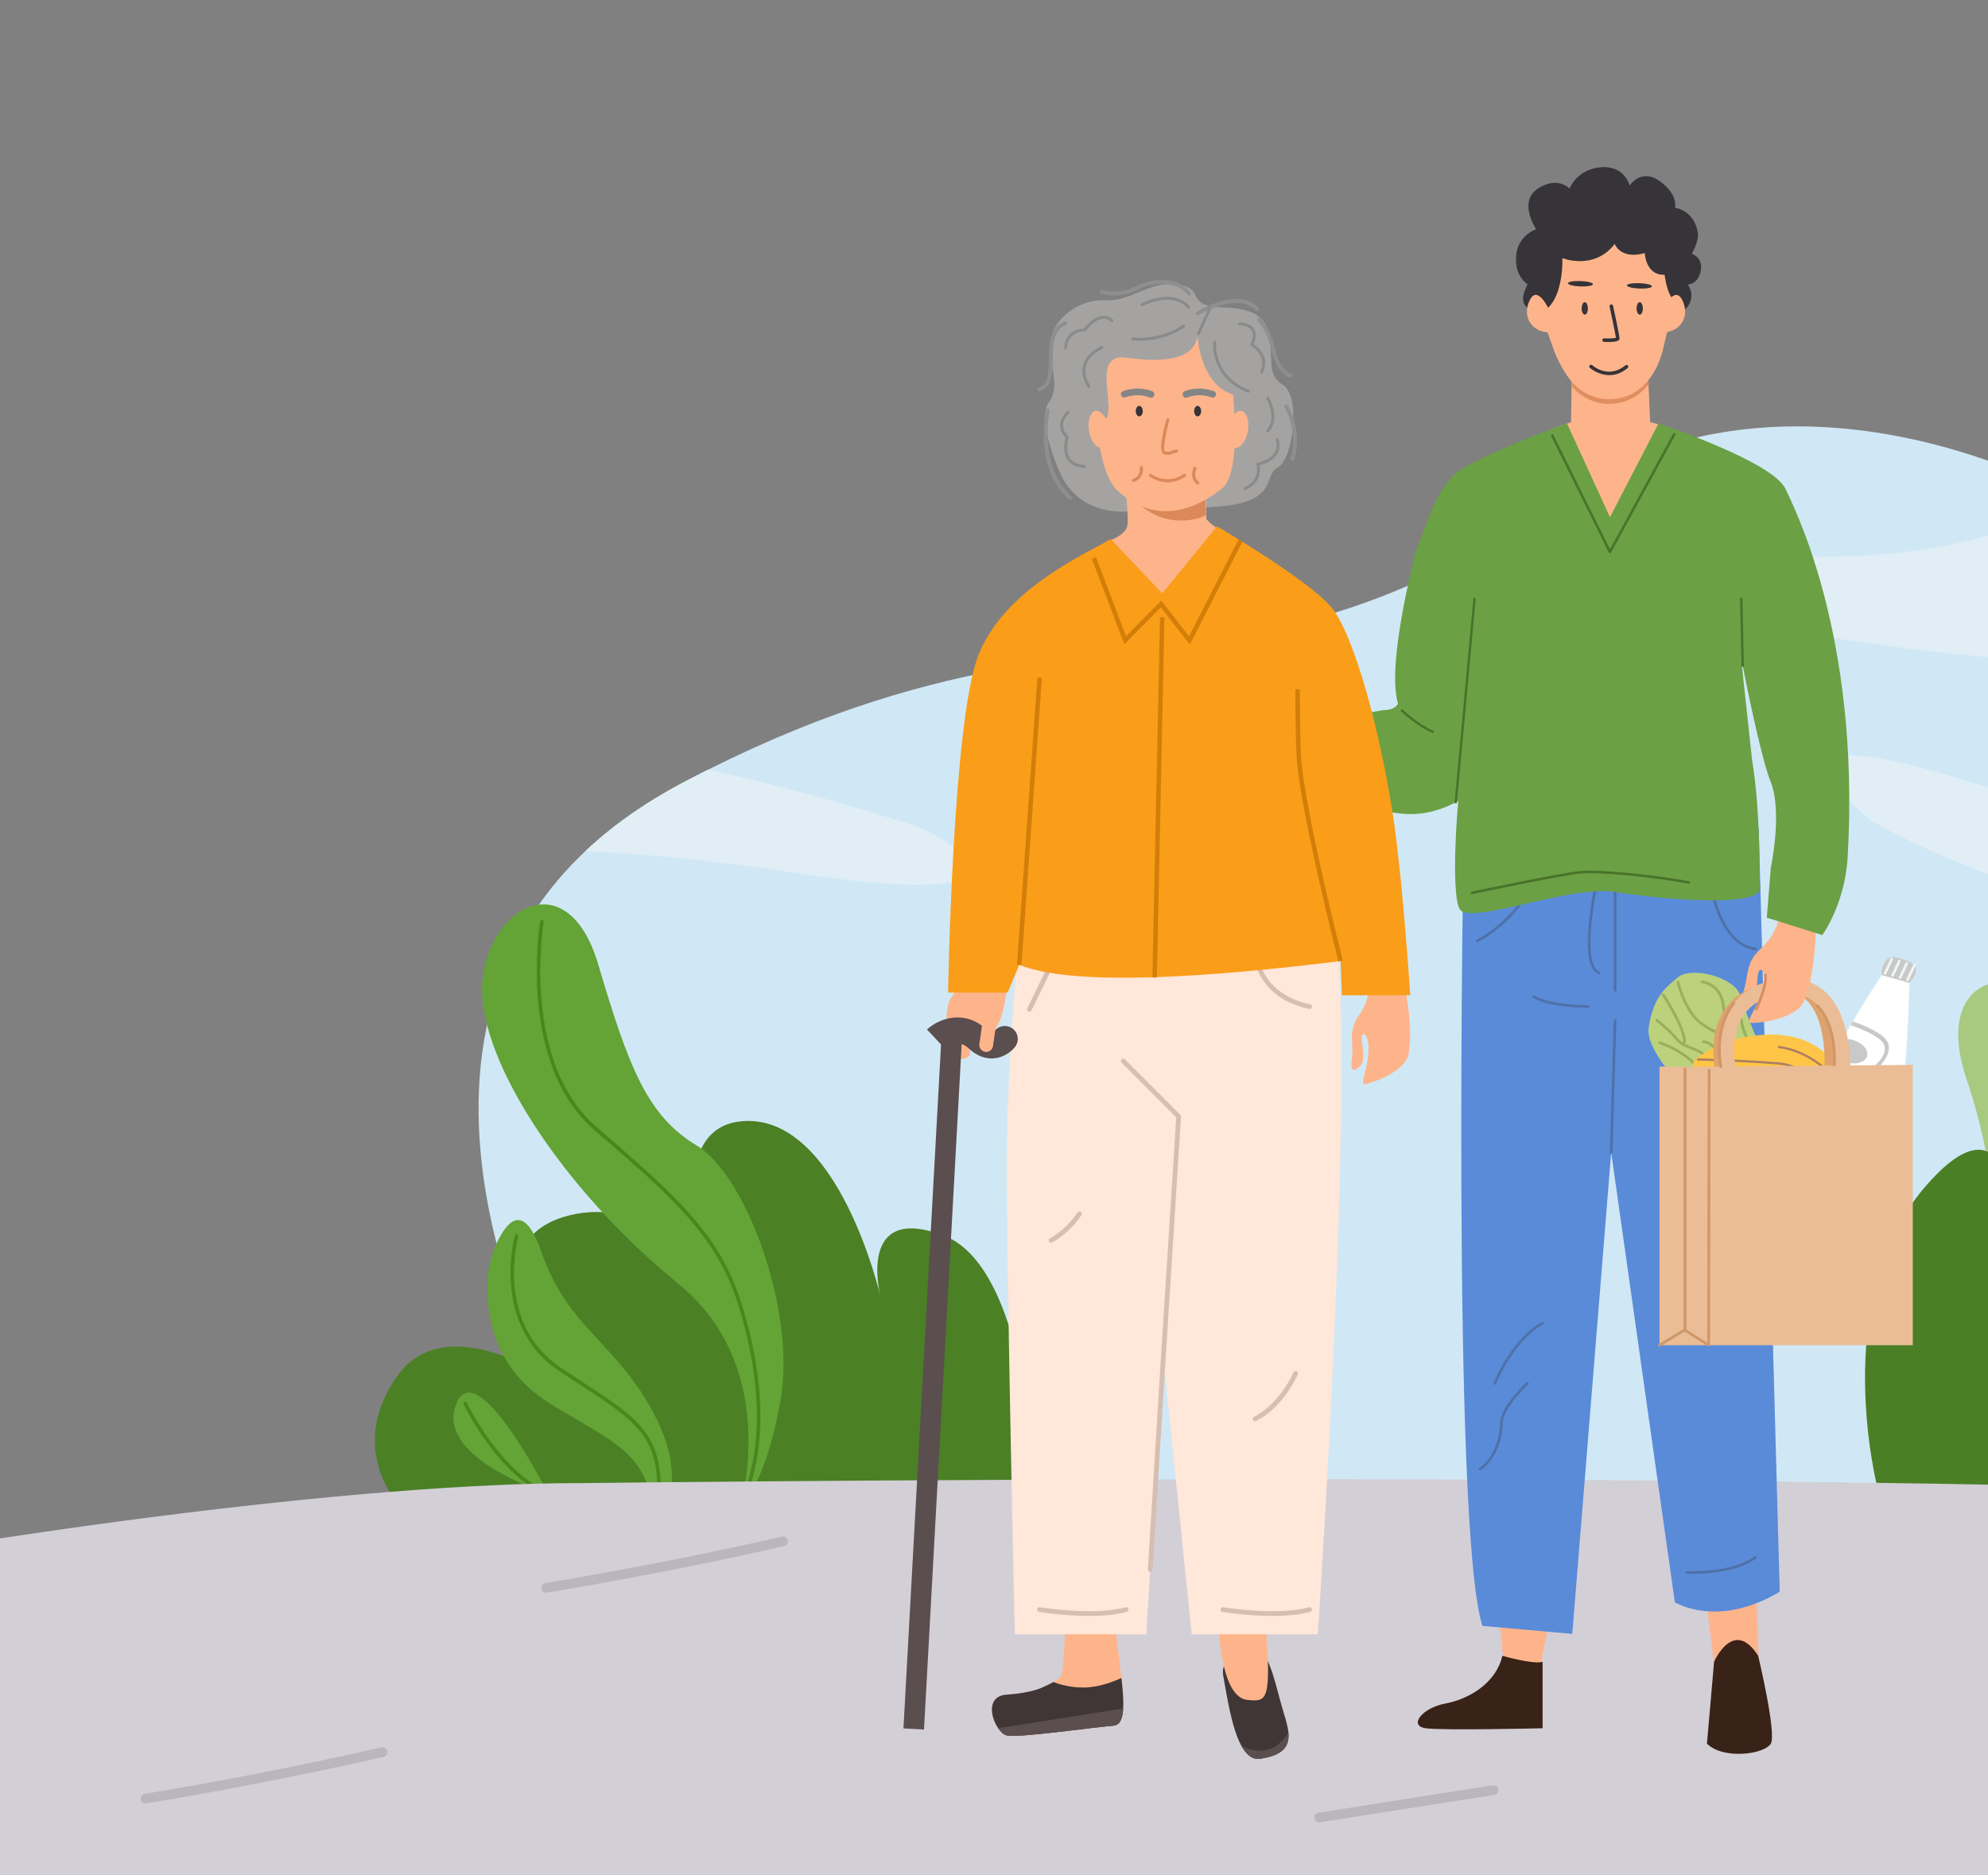 <svg width="636" height="600" viewBox="0 0 636 600" fill="none" xmlns="http://www.w3.org/2000/svg">
<rect x="0" y="0" width="636" height="600" fill="#808080" stroke="none"/>
<g clip-path="url(#clip0_303_1247)">
<path d="M857.59 437.984C857.59 437.984 849.75 519.043 637.845 514.795C425.94 510.548 188.781 468.501 188.781 468.501C188.781 468.501 133.763 383.184 160.371 312.324C165.71 298.119 174.325 284.493 187.329 272.242C194.655 265.342 203.379 258.889 213.675 253.015C215.313 252.076 216.994 251.159 218.719 250.252C221.372 248.855 223.982 247.512 226.581 246.224C303.85 207.507 351.979 212.016 402.586 202.102C415.513 199.569 428.604 196.086 442.383 190.703C450.136 187.679 458.106 184.054 466.393 179.654C474.058 175.57 481.996 170.832 490.283 165.285C492.903 163.538 495.556 161.704 498.253 159.782C543.51 127.529 607.296 128.981 669.498 162.173C683.364 169.565 697.143 178.54 710.617 189.055C715.978 193.236 721.284 197.658 726.525 202.331C733.13 208.206 739.649 214.484 746.014 221.133C760.874 236.604 775.057 254.161 788.203 273.76C793.4 281.512 798.434 289.581 803.281 297.966C805.181 301.242 807.048 304.572 808.894 307.945C814.56 318.34 819.954 329.193 825.031 340.515C838.242 369.94 849.324 402.455 857.59 437.984Z" fill="#D0E8F5"/>
<path d="M808.893 307.946C766.956 307.247 667.489 301.318 598.888 262.71C598.888 262.71 545.344 220.926 645.51 255.122C681.552 266.237 737.563 279.372 788.203 273.76C793.4 281.512 798.434 289.581 803.281 297.966C805.181 301.242 807.048 304.572 808.893 307.946Z" fill="#E1EEF5"/>
<path d="M245.677 277.931C229.398 275.638 209.177 273.367 187.329 272.242C194.655 265.342 203.379 258.889 213.686 253.015C215.313 252.076 216.994 251.159 218.719 250.253C221.372 248.855 223.993 247.512 226.581 246.224C245.961 250.471 267.426 256.192 291.141 263.693C296.819 265.484 301.852 268.192 305.685 271.653C313.939 279.099 316.592 289.493 245.677 277.931Z" fill="#E1EEF5"/>
<path d="M683.867 507.982C685.374 508.626 686.498 506.246 685.264 505.001C676.41 496.07 659.661 474.211 666.037 441.227C675.733 391.046 671.813 338.866 657.259 322.554C642.715 306.242 618.454 313.678 629.111 345.166C639.767 376.655 639.964 404.694 634.035 423.364C628.095 442.024 644.702 474.812 663.176 492.773C672.534 501.868 679.379 506.06 683.867 507.982Z" fill="#A7C980"/>
<path d="M831.386 482.673L600.734 476.373C600.734 476.373 584.836 415.82 615.834 379.756C643.523 347.536 644.385 390.893 644.385 390.893C644.385 390.893 667.598 341.181 712.779 345.483C757.959 349.796 721.251 412.653 721.251 412.653C721.251 412.653 744.442 369.656 793.859 380.902C843.276 392.148 798.849 436.619 798.849 436.619C798.849 436.619 849.881 414.498 871.795 437.984C896.82 464.767 867.056 483.634 867.056 483.634L831.386 482.673Z" fill="#4B7F25"/>
<path d="M153.242 484.071L331.671 482.302C331.671 482.302 330.295 406.157 302.038 395.348C273.781 384.527 281.675 414.772 281.675 414.772C281.675 414.772 268.311 356.5 237.674 358.684C207.037 360.878 229.823 422.163 229.823 422.163C229.823 422.163 215.531 380.313 181.815 388.928C148.099 397.542 176.672 441.675 176.672 441.675C176.672 441.675 142.935 418.495 127.376 439.884C109.644 464.298 129.134 483.481 129.134 483.481L153.242 484.071Z" fill="#4B8025"/>
<path d="M236.811 481.811C236.811 481.811 250.143 437.689 216.972 410.688C179.249 379.963 151.778 337.109 154.399 313.295C157.019 289.482 181.782 276.206 191.39 308.557C200.988 340.908 206.862 356.838 222.836 366.446C238.831 376.055 254.696 419.641 249.76 447.778C244.814 475.926 236.811 481.811 236.811 481.811Z" fill="#64A336"/>
<path d="M159.651 396.232C156.921 401.473 155.676 407.478 155.906 413.516C156.277 423.91 159.596 438.53 175.111 448.488C195.441 461.535 209.439 464.188 209.035 489.17C209.035 489.17 221.875 477.203 209.766 453.39C197.647 429.577 181.815 425.472 173.124 400.348C167.938 385.346 162.883 390.03 159.651 396.232Z" fill="#64A336"/>
<path d="M175.417 477.902C175.417 477.902 139.441 466.765 145.828 449.448C152.215 432.143 175.417 477.902 175.417 477.902Z" fill="#64A336"/>
<path d="M236.8 482.411C236.713 482.411 236.626 482.389 236.549 482.346C236.276 482.182 236.178 481.822 236.32 481.516C244.127 465.324 244.072 442.548 236.156 417.381C229.223 395.326 214.887 382.912 191.118 362.363L190.113 361.49C184.425 356.565 179.97 349.982 176.891 341.935C174.434 335.515 172.829 328.145 172.13 320.043C170.94 306.253 172.807 294.931 172.829 294.811C172.884 294.483 173.168 294.265 173.473 294.33C173.768 294.385 173.976 294.702 173.921 295.04C173.899 295.149 172.065 306.33 173.244 319.956C173.932 327.926 175.504 335.176 177.917 341.476C180.931 349.327 185.265 355.736 190.801 360.529L191.816 361.402C215.739 382.093 230.173 394.594 237.215 416.988C240.982 428.987 243.013 440.474 243.242 451.13C243.504 462.966 241.506 473.382 237.303 482.095C237.204 482.302 237.008 482.422 236.8 482.411Z" fill="#4A851E"/>
<path d="M209.81 487.881C209.766 487.881 209.733 487.87 209.69 487.859C209.395 487.783 209.209 487.456 209.275 487.128C209.995 483.863 210.334 480.118 210.301 476.002C210.225 467.802 208.445 462.245 204.34 457.386C200.311 452.648 194.175 448.651 185.68 443.105C183.54 441.718 181.324 440.266 178.922 438.672C167.479 431.051 164.225 419.674 163.505 411.474C162.74 402.608 164.629 395.653 164.706 395.359C164.804 395.031 165.11 394.856 165.405 394.955C165.699 395.053 165.863 395.391 165.776 395.719C165.754 395.784 163.865 402.761 164.629 411.398C165.066 416.442 166.322 421.05 168.342 425.111C170.875 430.166 174.631 434.381 179.5 437.624C181.891 439.218 184.108 440.659 186.248 442.057C203.423 453.259 211.262 458.369 211.415 475.991C211.448 480.206 211.098 484.049 210.356 487.412C210.301 487.696 210.061 487.881 209.81 487.881Z" fill="#4A851E"/>
<path d="M172.469 477.138C172.392 477.127 172.316 477.105 172.24 477.072C158.351 469.779 148.437 449.547 148.339 449.35C148.197 449.055 148.295 448.673 148.568 448.52C148.841 448.367 149.18 448.477 149.322 448.771C149.42 448.968 159.159 468.861 172.72 475.969C173.004 476.111 173.113 476.482 172.982 476.788C172.884 477.007 172.676 477.138 172.469 477.138Z" fill="#4A851E"/>
<path d="M726.525 202.331C703.269 208.206 676.54 212.114 648.163 210.924C598.866 208.861 523.66 193.204 466.393 179.654C474.058 175.57 481.996 170.832 490.283 165.285C534.513 176.553 593.942 185.342 641.656 169.62C651.046 166.53 660.359 164.073 669.498 162.173C683.364 169.565 697.143 178.54 710.617 189.055C715.978 193.236 721.284 197.658 726.525 202.331Z" fill="#E1EEF5"/>
<path d="M154.966 576.626C154.966 576.626 163.636 558.644 184.796 565.49C205.945 572.325 147.367 589.98 154.966 576.626Z" fill="#D3CFD7"/>
<mask id="mask0_303_1247" style="mask-type:luminance" maskUnits="userSpaceOnUse" x="-283" y="470" width="1156" height="220">
<path d="M-283 470.193H872.537V689.07H-283V470.193Z" fill="white"/>
</mask>
<g mask="url(#mask0_303_1247)">
<path d="M185.5 474.5C185.5 474.5 799.518 466.938 860.525 488.948C921.531 510.958 702.225 493.509 672.184 580.689C624.099 720.251 -223.001 721.407 -92.66 604.979C-17.179 537.562 -179.163 603.641 -246.532 572.08C-313.916 540.503 46.269 474.318 185.5 474.5Z" fill="#D3CFD7"/>
</g>
<path d="M478.24 503.069L481.57 537.375H491.844L498.996 503.069H478.24Z" fill="#FEB48A"/>
<path d="M545.093 505.493L548.915 537.08L562.814 537.964L561.558 498.254L545.093 505.493Z" fill="#FEB48A"/>
<path d="M502.882 117.604L502.609 135.063L496.561 137.203L514.62 175.319L532.089 136.111L527.918 135.063L527.187 118.358L502.882 117.604Z" fill="#FEB48A"/>
<path d="M527.493 122.911C526.499 124.156 525.44 125.182 524.348 126.012C517.786 131.078 508.32 130.041 502.948 123.73C502.926 123.708 502.904 123.675 502.882 123.642C503.024 122.551 503.112 121.382 503.144 120.116H527.263C527.263 120.148 527.263 121.262 527.493 122.911Z" fill="#E08E60"/>
<path d="M496.386 109.896C496.386 109.896 498.253 116.491 502.588 121.83C508.058 128.556 517.983 129.746 524.708 124.265C527.777 121.775 530.615 117.768 532.133 111.348C536.489 93.016 538.902 81.541 532.133 75.94C525.374 70.339 500.732 63.1 496.386 76.846C492.041 90.603 491.549 97.351 496.386 109.896Z" fill="#FEB48A"/>
<mask id="mask1_303_1247" style="mask-type:luminance" maskUnits="userSpaceOnUse" x="484" y="53" width="63" height="47">
<path d="M484.529 53H546.021V99.753H484.529V53Z" fill="white"/>
</mask>
<g mask="url(#mask1_303_1247)">
<path d="M541.25 81.202C541.25 81.202 545.563 82.469 543.783 87.775C543.019 90.057 541.523 90.778 539.984 91.073C543.019 95.626 538.968 99.163 538.968 99.163C538.968 99.163 536.173 99.087 534.601 94.872C533.072 92.558 532.537 87.906 532.537 87.906C526.456 88.157 526.194 80.973 526.194 80.973C518.343 83.146 516.574 78.036 516.574 78.036C509.991 86.64 499.847 82.589 499.847 82.589C499.967 93.748 495.84 100.179 492.03 99.644C484.048 98.541 488.448 91.946 488.667 90.898C483.481 87.426 483.077 76.627 491.429 73.33C491.429 73.33 485.588 64.606 491.942 60.381C498.297 56.166 502.129 60.326 502.129 60.326C502.129 60.326 504.444 54.037 512.338 53.502C519.861 52.989 521.335 59.376 521.335 59.376C521.335 59.376 525.08 53.59 531.096 58.033C537.112 62.477 535.835 66.473 535.835 66.473C535.835 66.473 541.851 67.139 543.161 74.302C543.652 77.01 541.25 81.202 541.25 81.202Z" fill="#363339"/>
</g>
<path d="M524.534 90.592C526.739 90.68 528.508 91.127 528.486 91.608C528.475 92.088 526.674 92.405 524.468 92.317C522.263 92.23 520.483 91.782 520.505 91.302C520.527 90.832 522.328 90.505 524.534 90.592Z" fill="#363339"/>
<path d="M524.588 96.685C525.145 96.685 525.582 97.58 525.582 98.683C525.582 99.775 525.145 100.67 524.588 100.67C524.032 100.67 523.584 99.775 523.584 98.683C523.584 97.58 524.032 96.685 524.588 96.685Z" fill="#363339"/>
<path d="M520.8 116.949C520.996 117.189 520.963 117.55 520.723 117.746C518.529 119.548 516.389 120.094 514.543 120.017C511.104 119.886 508.647 117.703 508.615 117.67C508.385 117.462 508.364 117.102 508.582 116.873C508.789 116.644 509.15 116.633 509.379 116.829C509.521 116.96 511.726 118.915 514.784 118.915C516.356 118.915 518.146 118.401 519.992 116.873C520.243 116.665 520.603 116.709 520.8 116.949Z" fill="#363339"/>
<path d="M518.125 108.204C518.147 108.422 518.059 108.64 517.895 108.815C517.633 109.088 516.716 109.514 513.594 109.394C513.452 109.394 513.299 109.383 513.146 109.372C512.829 109.361 512.589 109.099 512.611 108.782C512.622 108.477 512.884 108.236 513.19 108.247H513.2C514.827 108.335 516.443 108.247 516.967 108.073C516.76 106.577 515.581 100.976 514.937 98.071C514.882 97.766 515.068 97.46 515.373 97.394C515.679 97.329 515.985 97.525 516.05 97.831C516.127 98.192 518.005 106.828 518.125 108.204Z" fill="#363339"/>
<path d="M505.656 89.915C507.861 90.003 509.63 90.45 509.619 90.931C509.597 91.4 507.796 91.717 505.59 91.641C503.385 91.553 501.616 91.106 501.627 90.625C501.638 90.145 503.45 89.828 505.656 89.915Z" fill="#363339"/>
<path d="M506.999 96.685C507.556 96.685 507.992 97.58 507.992 98.683C507.992 99.775 507.556 100.67 506.999 100.67C506.453 100.67 506.005 99.775 506.005 98.683C506.005 97.58 506.453 96.685 506.999 96.685Z" fill="#363339"/>
<path d="M495.698 99.36C495.698 99.36 491.953 90.767 489.365 96.084C486.767 101.401 490.228 106.347 495.698 106.358C501.168 106.369 495.698 99.36 495.698 99.36Z" fill="#FEB48A"/>
<path d="M531.893 99.36C531.893 99.36 535.649 90.767 538.236 96.084C540.824 101.401 537.374 106.347 531.893 106.358C526.423 106.369 531.893 99.36 531.893 99.36Z" fill="#FEB48A"/>
<path d="M468.304 264.829C468.304 264.829 464.242 489.202 474.254 520.178L503.003 522.744L515.45 368.696L535.813 512.601C535.813 512.601 549.33 521.172 569.376 509.26L562.65 264.829H468.304Z" fill="#5A8BD9"/>
<path d="M473.457 470.401C473.304 470.401 473.163 470.324 473.086 470.193C472.955 469.986 473.021 469.724 473.228 469.593C477.399 467.103 479.888 460.432 479.888 455.41C479.888 450.136 487.979 442.603 488.328 442.275C488.503 442.122 488.776 442.133 488.929 442.308C489.093 442.482 489.082 442.755 488.907 442.908C488.82 442.985 480.74 450.518 480.74 455.41C480.74 460.662 478.098 467.682 473.676 470.335C473.599 470.379 473.523 470.401 473.457 470.401Z" fill="#4F71A8"/>
<path d="M478.239 443.018C478.185 443.018 478.13 443.018 478.076 442.996C477.857 442.908 477.748 442.657 477.835 442.439C477.879 442.308 483.306 428.54 493.296 422.939C493.492 422.819 493.765 422.895 493.875 423.102C493.995 423.31 493.918 423.572 493.711 423.681C483.993 429.14 478.687 442.614 478.632 442.756C478.567 442.919 478.414 443.018 478.239 443.018Z" fill="#4F71A8"/>
<path d="M541.457 503.527C540.322 503.527 539.645 503.495 539.623 503.495C539.394 503.484 539.208 503.287 539.219 503.036C539.23 502.807 539.427 502.621 539.678 502.632C539.82 502.654 553.992 503.342 561.307 497.915C561.493 497.773 561.766 497.806 561.908 498.003C562.039 498.188 562.006 498.461 561.809 498.603C558.632 500.962 553.926 502.501 547.834 503.178C545.257 503.473 542.964 503.527 541.457 503.527Z" fill="#4F71A8"/>
<path d="M515.45 369.132C515.45 369.132 515.45 369.132 515.439 369.132C515.199 369.122 515.013 368.925 515.024 368.685L516.269 326.441C516.269 326.212 516.476 326.037 516.705 326.026C516.946 326.037 517.131 326.234 517.12 326.463L515.876 368.718C515.876 368.947 515.679 369.132 515.45 369.132Z" fill="#4F71A8"/>
<path d="M508.156 322.456H508.145C494.388 322.271 490.577 319.268 490.424 319.148C490.239 318.995 490.217 318.722 490.359 318.547C490.512 318.362 490.785 318.329 490.97 318.482C491.014 318.515 494.803 321.43 508.156 321.605C508.396 321.605 508.582 321.801 508.582 322.03C508.571 322.271 508.385 322.456 508.156 322.456Z" fill="#4F71A8"/>
<path d="M511.617 311.723C511.574 311.723 511.519 311.712 511.464 311.69C503.909 308.808 510.897 279.667 511.202 278.433C511.257 278.204 511.486 278.062 511.716 278.116C511.945 278.171 512.098 278.4 512.032 278.629C510.034 286.862 506.082 308.721 511.77 310.893C511.989 310.981 512.109 311.221 512.021 311.45C511.956 311.614 511.792 311.723 511.617 311.723Z" fill="#4F71A8"/>
<path d="M516.694 317.237C516.454 317.237 516.269 317.052 516.269 316.811V285.224C516.269 284.995 516.454 284.798 516.694 284.798C516.935 284.798 517.12 284.995 517.12 285.224V316.811C517.12 317.052 516.935 317.237 516.694 317.237Z" fill="#4F71A8"/>
<path d="M472.617 301.449C472.453 301.449 472.311 301.351 472.224 301.209C472.125 300.99 472.213 300.728 472.431 300.63C472.551 300.575 484.114 294.931 490.315 281.861C490.414 281.654 490.665 281.556 490.883 281.654C491.091 281.763 491.189 282.014 491.08 282.232C484.758 295.575 472.922 301.351 472.802 301.405C472.737 301.438 472.682 301.449 472.617 301.449Z" fill="#4F71A8"/>
<path d="M561.668 304.015C561.657 304.015 561.635 304.015 561.624 304.015C557.027 303.556 553.118 300.172 550.29 294.188C548.183 289.734 547.43 285.475 547.397 285.301C547.364 285.061 547.517 284.842 547.747 284.809C547.987 284.766 548.205 284.919 548.249 285.159C548.282 285.323 551.317 302.137 561.711 303.163C561.951 303.185 562.115 303.393 562.093 303.633C562.071 303.851 561.886 304.015 561.668 304.015Z" fill="#4F71A8"/>
<path d="M572.914 240.066C573.023 240.066 573.11 240.011 573.187 239.913C575.567 236.561 581.943 236.583 582.009 236.583C582.216 236.583 582.391 236.408 582.391 236.2C582.391 235.982 582.227 235.807 582.02 235.807C581.943 235.807 580.305 235.796 578.318 236.233C575.61 236.823 573.678 237.915 572.575 239.465C572.455 239.64 572.488 239.88 572.652 240C572.739 240.055 572.826 240.077 572.914 240.066Z" fill="#363339"/>
<path d="M548.631 358.301C548.631 358.301 526.095 338.419 527.427 328.953C528.759 319.497 532.351 316.331 536.762 312.684C541.163 309.048 555.084 312.597 556.776 318.624C558.468 324.662 568.153 346.739 568.153 346.739L548.631 358.301Z" fill="#BCD17C"/>
<path d="M551.732 350.789C551.677 350.789 551.633 350.779 551.59 350.757C549.188 349.927 548.456 346.957 547.757 344.086C547.211 341.825 546.644 339.5 545.312 338.211C543.849 336.814 542.298 336.224 540.802 335.646C539.165 335.023 537.472 334.379 536.064 332.665C533.574 329.63 529.84 326.802 529.797 326.769C529.611 326.627 529.567 326.354 529.72 326.157C529.862 325.961 530.135 325.928 530.332 326.07C530.484 326.19 534.175 328.996 536.741 332.108C537.996 333.637 539.514 334.215 541.119 334.838C542.691 335.427 544.318 336.061 545.912 337.578C547.43 339.041 548.03 341.498 548.62 343.878C549.286 346.64 549.93 349.261 551.874 349.938C552.103 350.014 552.223 350.265 552.136 350.495C552.07 350.669 551.906 350.789 551.732 350.789Z" fill="#9AAF5C"/>
<path d="M560.368 340.133C560.314 340.133 560.259 340.122 560.204 340.1C552.911 337.01 551.743 330.492 550.967 322.303C550.684 319.224 549.493 316.986 547.43 315.665C545.912 314.682 544.471 314.584 544.46 314.584C544.22 314.573 544.034 314.376 544.045 314.125C544.067 313.885 544.264 313.7 544.515 313.71C544.58 313.721 551.088 314.158 551.841 322.227C552.583 330.121 553.697 336.388 560.543 339.292C560.761 339.391 560.87 339.642 560.772 339.86C560.707 340.035 560.543 340.133 560.368 340.133Z" fill="#9AAF5C"/>
<path d="M538.903 333.833H538.892C538.651 333.822 538.455 333.615 538.466 333.375C538.597 328.985 531.795 318.624 531.729 318.515C531.598 318.318 531.653 318.045 531.849 317.914C532.057 317.783 532.33 317.838 532.461 318.034C532.745 318.471 539.47 328.734 539.339 333.396C539.339 333.637 539.143 333.833 538.903 333.833Z" fill="#9AAF5C"/>
<path d="M552.965 331.835C552.954 331.835 552.933 331.835 552.922 331.835C552.747 331.813 548.729 331.409 543.717 327.566C538.673 323.712 536.468 314.748 536.38 314.376C536.326 314.136 536.468 313.896 536.708 313.852C536.937 313.787 537.177 313.929 537.232 314.169C537.254 314.256 539.448 323.209 544.242 326.878C549.046 330.547 552.965 330.951 553.009 330.962C553.249 330.983 553.424 331.191 553.391 331.431C553.38 331.66 553.184 331.835 552.965 331.835Z" fill="#9AAF5C"/>
<path d="M554.21 343.114C554.057 343.114 553.905 343.037 553.828 342.906C548.391 333.429 545.028 333.746 544.984 333.746C544.755 333.779 544.526 333.615 544.493 333.386C544.46 333.145 544.613 332.927 544.842 332.883C544.951 332.861 545.956 332.72 547.659 333.888C549.843 335.373 552.168 338.255 554.581 342.47C554.702 342.677 554.636 342.939 554.429 343.059C554.352 343.103 554.287 343.114 554.21 343.114Z" fill="#9AAF5C"/>
<path d="M562.661 338.19C562.541 338.19 562.421 338.135 562.333 338.026C556.285 331.027 556.481 324.978 556.492 324.727C556.503 324.487 556.71 324.29 556.951 324.312C557.191 324.323 557.376 324.52 557.366 324.771C557.366 324.836 557.191 330.743 562.988 337.458C563.152 337.644 563.13 337.917 562.945 338.08C562.868 338.146 562.759 338.19 562.661 338.19Z" fill="#9AAF5C"/>
<path d="M547.801 349.676C547.615 349.676 547.452 349.556 547.386 349.37C543.794 337.96 531.041 334.095 530.921 334.051C530.681 333.986 530.561 333.746 530.626 333.506C530.692 333.276 530.932 333.145 531.161 333.211C531.303 333.254 544.482 337.251 548.227 349.108C548.292 349.337 548.172 349.577 547.943 349.654C547.899 349.665 547.845 349.676 547.801 349.676Z" fill="#9AAF5C"/>
<path d="M593.68 349.49C586.245 335.689 577.084 329.815 562.716 331.18C551.426 332.261 544.809 336.934 542.484 338.899C541.818 339.467 541.501 340.341 541.643 341.203C541.872 342.59 542.538 344.577 544.46 344.959C547.495 345.603 577.718 350.844 581.408 360.136C585.088 369.427 585.71 370.705 584.705 373.554C583.876 375.913 581.998 376.077 582.249 377.878V377.889C582.358 378.708 582.926 379.396 583.668 379.734C585.284 380.466 588.429 381.623 589.389 379.996C589.935 379.09 589.772 378.129 589.52 377.092C589.138 375.574 588.549 373.904 589.51 372.037C591.158 368.881 601.127 363.302 593.68 349.49Z" fill="#FFC546"/>
<path d="M589.52 377.092C586.43 377.059 584.061 377.387 582.249 377.878V377.889C582.358 378.708 582.926 379.396 583.668 379.734C585.284 380.466 588.428 381.623 589.389 379.996C589.935 379.09 589.771 378.129 589.52 377.092Z" fill="#AD7F63"/>
<path d="M589.542 361.009C589.488 360.813 583.788 341.705 568.601 340.548C553.184 339.369 543.052 339.347 542.953 339.347V338.637C543.052 338.637 553.217 338.659 568.655 339.827C584.334 341.028 590.165 360.616 590.23 360.813L589.542 361.009Z" fill="#AD7F63"/>
<path d="M587.238 345.942C587.173 345.854 580.316 336.705 568.83 335.296L568.917 334.586C580.709 336.039 587.741 345.428 587.806 345.527L587.238 345.942Z" fill="#AD7F63"/>
<path d="M583.941 356.325C571.079 341.694 546.589 345.636 546.338 345.68L546.229 344.97C546.283 344.959 552.561 343.922 560.357 344.752C567.574 345.505 577.608 348.049 584.476 355.856L583.941 356.325Z" fill="#AD7F63"/>
<path d="M606.204 362.319C602.109 375.989 579.847 356.74 579.847 356.74C580.851 352.242 582.478 347.536 584.585 342.677C584.716 342.382 584.836 342.098 584.978 341.804C586.966 337.316 589.357 332.698 592.064 327.97C592.294 327.577 592.523 327.173 592.752 326.791C595.569 321.943 598.692 316.986 602.033 311.974C602.033 311.974 601.378 309.965 603.256 307.356C603.987 306.34 605.287 305.904 606.51 306.199C608.944 306.799 612.93 308.055 613.017 309.878C613.137 312.509 610.855 314.464 610.855 314.464C610.855 314.464 610.298 348.66 606.204 362.319Z" fill="white"/>
<path d="M610.855 314.464L602.033 311.974C602.033 311.974 601.378 309.965 603.256 307.356C603.987 306.34 605.287 305.904 606.51 306.199C608.944 306.799 612.93 308.055 613.017 309.878C613.137 312.509 610.855 314.464 610.855 314.464Z" fill="#C8C9C9"/>
<path d="M603.059 311.811C602.994 311.811 602.939 311.8 602.884 311.778C602.666 311.68 602.59 311.429 602.677 311.221L604.839 306.646C604.937 306.439 605.188 306.351 605.396 306.439C605.603 306.537 605.69 306.788 605.592 306.996L603.441 311.581C603.365 311.723 603.212 311.811 603.059 311.811Z" fill="#F3F5F5"/>
<path d="M605.461 312.498C605.407 312.498 605.341 312.477 605.287 312.455C605.079 312.357 604.992 312.105 605.079 311.898L607.241 307.323C607.35 307.116 607.601 307.017 607.798 307.127C608.016 307.225 608.093 307.465 608.005 307.673L605.843 312.258C605.767 312.411 605.625 312.498 605.461 312.498Z" fill="#F3F5F5"/>
<path d="M607.863 313.175C607.809 313.175 607.743 313.164 607.689 313.132C607.481 313.033 607.394 312.782 607.492 312.586L609.654 308C609.752 307.793 610.003 307.705 610.2 307.804C610.418 307.891 610.506 308.153 610.407 308.349L608.245 312.935C608.18 313.088 608.027 313.175 607.863 313.175Z" fill="#F3F5F5"/>
<path d="M610.276 313.852C610.222 313.852 610.156 313.831 610.091 313.809C609.894 313.71 609.796 313.47 609.894 313.252L612.056 308.677C612.154 308.47 612.406 308.382 612.613 308.481C612.82 308.579 612.908 308.83 612.809 309.037L610.648 313.612C610.582 313.765 610.429 313.852 610.276 313.852Z" fill="#F3F5F5"/>
<path d="M593.921 345.254C591.475 345.603 587.915 344.304 584.585 342.677C586.824 337.545 589.586 332.228 592.752 326.791C596.486 328.09 602.284 330.514 603.813 333.233C606.116 337.338 599.784 344.424 593.921 345.254Z" fill="#C8C9C9"/>
<path d="M592.927 343.758C590.853 343.933 587.905 343.037 584.978 341.804C585.59 340.428 586.234 339.03 586.922 337.633C587.763 335.908 588.658 334.161 589.608 332.414C590.394 330.951 591.213 329.466 592.064 327.97C595.853 329.313 600.919 331.475 602.426 333.691C604.926 337.371 598.823 343.278 592.927 343.758Z" fill="white"/>
<path d="M597.305 337.884C596.738 339.871 593.779 340.777 590.678 339.904C589.062 339.456 587.741 338.605 586.922 337.633C587.763 335.908 588.658 334.161 589.608 332.414C590.558 332.294 591.628 332.392 592.709 332.698C595.81 333.571 597.862 335.886 597.305 337.884Z" fill="#C8C9C9"/>
<path d="M588.374 344.042L583.581 343.572C583.592 343.539 583.996 339.183 583.417 334.019C582.915 329.466 581.528 323.319 577.805 319.857C575.152 317.39 571.658 316.56 567.116 317.324L566.319 312.586C572.357 311.57 577.325 312.837 581.091 316.342C590.143 324.771 588.461 343.267 588.374 344.042Z" fill="#DFA26D"/>
<path d="M550.858 344.522C550.716 343.998 547.583 331.475 553.686 322.249C556.896 317.39 562.017 314.398 568.863 313.361C574.999 312.433 580.076 313.776 583.963 317.346C593.047 325.71 591.934 343.343 591.879 344.085L587.064 343.747C587.086 343.594 588.079 327.664 580.688 320.884C577.892 318.307 574.268 317.401 569.594 318.111C564.146 318.94 560.15 321.211 557.715 324.891C552.791 332.304 555.488 343.212 555.521 343.321L550.858 344.522Z" fill="#EBBD96"/>
<path d="M581.364 285.617C580.818 295.815 581.408 309.66 577.139 320.283C574.868 325.95 562.781 327.402 560.455 327.271C558.13 327.151 561.067 324.52 563.283 318.132C565.5 311.734 563.764 309.31 562.759 310.653C561.755 311.996 562.77 319.028 559.877 320.731C556.994 322.434 556.088 321.921 557.737 317.357C559.385 312.793 558.25 308.087 563.141 303.698C568.044 299.309 570.216 293.107 570.107 286.589C569.998 280.071 581.364 285.617 581.364 285.617Z" fill="#FEB48A"/>
<path d="M549.155 344.577C549.089 344.358 547.659 339.216 548.271 333.178C549.122 324.858 553.413 318.886 560.674 315.916L562.497 320.371C556.907 322.653 553.73 327.129 553.064 333.669C552.54 338.801 553.773 343.223 553.784 343.267L549.155 344.577Z" fill="#DFA26D"/>
<path d="M545.836 341.258L611.936 340.69V430.374H530.91V341.258H545.836Z" fill="#EBBD96"/>
<path d="M550.858 344.522C550.793 344.293 549.439 338.954 550.126 332.72C551.065 324.105 555.4 317.991 562.661 315.021L564.484 319.475C558.916 321.747 555.706 326.343 554.92 333.113C554.308 338.495 555.498 343.278 555.52 343.321L550.858 344.522Z" fill="#EBBD96"/>
<path d="M546.622 430.789C546.534 430.789 546.458 430.767 546.382 430.723L538.728 425.908C538.52 425.777 538.455 425.515 538.586 425.308C538.717 425.1 538.99 425.046 539.186 425.166L546.185 429.555L546.349 342.339C546.349 342.098 546.545 341.902 546.786 341.902C547.026 341.902 547.222 342.109 547.222 342.339L547.059 430.352C547.059 430.505 546.971 430.658 546.829 430.734C546.764 430.767 546.698 430.789 546.622 430.789Z" fill="#CF9768"/>
<path d="M480.62 529.754C480.62 529.754 490.643 532.603 493.504 531.653V552.923C493.504 552.923 461.611 553.687 456.086 552.923C450.561 552.147 454.852 546.426 462.484 544.996C470.116 543.565 478.709 538.325 480.62 529.754Z" fill="#392217"/>
<path d="M548.369 531.653C548.369 531.653 554.614 517.361 562.475 529.753C562.475 529.753 568.415 554.527 566.515 557.857C564.594 561.199 551.437 563.098 546.087 557.857L548.369 531.653Z" fill="#392217"/>
<path d="M571.232 156.474C567.29 147.641 530.594 135.489 530.594 135.489L515.057 165.471L501.321 135.489C501.321 135.489 482.454 141.909 468.304 149.617C459.667 154.323 456.414 168.299 452.865 176.597C449.863 189.022 444.076 214.418 447.264 225.173C446.456 226.363 445.244 227.051 443.432 227.138C436.105 227.509 401.57 238.22 386.896 237.937C372.222 237.664 385.007 264.599 385.422 265.265C385.826 265.931 428.462 257.24 446.86 260.112C454.645 261.324 461.371 259.14 466.535 256.214C465.378 268.541 464.646 289.483 467.441 291.371C473.021 295.16 502.708 283.128 516.771 285.388C529.436 287.419 565.281 291.164 563.076 283.248C562.661 281.741 563.513 261.4 560.51 242.992L556.972 210.291C559.484 223.011 563.764 243.45 566.417 249.98C570.369 259.686 566.515 277.669 566.515 277.669L565.238 293.588L582.98 299.156C582.98 299.156 590.23 289.362 591.103 274.186C595.252 202.299 573.186 160.852 571.232 156.474Z" fill="#6BA044"/>
<path d="M465.727 257.066C465.716 257.066 465.705 257.066 465.694 257.066C465.487 257.055 465.323 256.869 465.356 256.651L471.35 191.555C471.372 191.347 471.569 191.195 471.765 191.206C471.983 191.227 472.136 191.424 472.115 191.631L466.109 256.727C466.098 256.924 465.924 257.066 465.727 257.066Z" fill="#48732A"/>
<path d="M557.508 213.403C557.289 213.403 557.114 213.228 557.114 213.021L556.678 191.599C556.678 191.38 556.852 191.206 557.071 191.195C557.071 191.195 557.071 191.195 557.082 191.195C557.289 191.195 557.475 191.369 557.475 191.577L557.901 212.999C557.912 213.217 557.737 213.392 557.518 213.403H557.508Z" fill="#48732A"/>
<path d="M515.057 177.001C515.046 177.001 515.046 177.001 515.035 177.001C514.893 176.99 514.762 176.902 514.696 176.782L496.255 139.518C496.157 139.321 496.244 139.092 496.43 138.994C496.626 138.895 496.866 138.972 496.965 139.168L515.068 175.745L535.288 138.721C535.398 138.535 535.638 138.469 535.823 138.568C536.009 138.677 536.086 138.906 535.987 139.103L515.395 176.793C515.33 176.924 515.199 177.001 515.057 177.001Z" fill="#48732A"/>
<path d="M470.924 286.054C470.739 286.054 470.575 285.923 470.542 285.737C470.498 285.519 470.629 285.323 470.848 285.268C472.027 285.017 499.814 279.175 505.678 278.662C511.715 278.127 529.24 279.798 540.409 281.96C540.617 282.003 540.759 282.222 540.715 282.429C540.671 282.648 540.464 282.779 540.256 282.746C529.141 280.584 511.726 278.924 505.743 279.448C499.934 279.962 471.295 285.978 471.012 286.043C470.979 286.043 470.957 286.054 470.924 286.054Z" fill="#48732A"/>
<path d="M458.324 234.475C458.27 234.475 458.215 234.464 458.171 234.453C453.335 232.412 448.432 227.782 448.225 227.586C448.061 227.444 448.061 227.204 448.214 227.051C448.356 226.898 448.596 226.887 448.749 227.04C448.792 227.084 453.76 231.757 458.466 233.744C458.663 233.831 458.761 234.05 458.674 234.246C458.608 234.388 458.477 234.475 458.324 234.475Z" fill="#48732A"/>
<path d="M530.91 430.811C530.758 430.811 530.616 430.745 530.528 430.603C530.408 430.396 530.474 430.123 530.681 430.003L538.63 425.177V341.913C538.63 341.673 538.826 341.476 539.066 341.476C539.307 341.476 539.503 341.673 539.503 341.913V425.428C539.503 425.581 539.427 425.723 539.296 425.799L531.129 430.756C531.063 430.789 530.987 430.811 530.91 430.811Z" fill="#CF9768"/>
<path d="M586.856 341.192C586.856 341.192 586.845 341.192 586.834 341.192C586.594 341.181 586.409 340.974 586.42 340.734C586.736 333.833 585.262 329.127 583.974 326.387C582.587 323.428 581.102 322.074 581.08 322.063C580.895 321.899 580.884 321.626 581.048 321.441C581.201 321.266 581.484 321.255 581.67 321.419C581.921 321.637 587.915 327.14 587.293 340.777C587.282 341.007 587.096 341.192 586.856 341.192Z" fill="#CF9768"/>
<path d="M550.52 341.651C550.312 341.651 550.127 341.498 550.094 341.29C547.823 327.686 554.167 320.917 554.429 320.644C554.603 320.469 554.876 320.458 555.051 320.633C555.226 320.797 555.237 321.07 555.062 321.244C555.007 321.31 548.762 328.003 550.957 341.149C551 341.378 550.836 341.607 550.596 341.651C550.574 341.651 550.553 341.651 550.52 341.651Z" fill="#CF9768"/>
<path d="M561.842 323.351C561.788 323.351 561.722 323.341 561.667 323.308C561.449 323.209 561.351 322.947 561.46 322.74C561.493 322.664 564.812 315.599 564.386 311.953C564.364 311.712 564.528 311.494 564.768 311.472C564.998 311.45 565.216 311.614 565.238 311.843C565.696 315.73 562.377 322.806 562.224 323.1C562.159 323.253 562.006 323.351 561.842 323.351Z" fill="#D68D64"/>
<path d="M367.385 162.752C367.385 162.752 347.131 168.572 339.259 151.583C336.911 146.516 331.965 133.185 335.678 128.501C339.39 123.806 335.437 115.683 336.016 109.492C336.671 102.581 344.456 95.746 353.409 96.073C362.384 96.412 366.948 90.046 376.403 91.007C385.87 91.968 378.849 97.984 390.761 98.301C402.673 98.628 405.785 102.33 406.385 109.492C406.986 116.654 405.894 120.356 410.338 123.064C416.299 126.699 413.712 146.888 408.853 149.486C404.005 152.074 409.017 160.361 390.761 161.955C372.516 163.549 367.385 162.752 367.385 162.752Z" fill="#A4A3A2"/>
<path d="M332.49 125.258C332.26 125.258 332.031 125.127 331.933 124.898C331.791 124.592 331.922 124.221 332.238 124.09C335.361 122.66 335.416 120.64 335.59 114.635C335.612 113.827 335.645 112.953 335.678 112.014C336.005 103.552 340.569 102.886 340.766 102.865C341.104 102.821 341.41 103.061 341.454 103.4C341.497 103.727 341.257 104.044 340.919 104.087C340.755 104.109 337.195 104.742 336.912 112.058C336.879 112.997 336.857 113.87 336.824 114.667C336.649 120.705 336.573 123.457 332.752 125.204C332.664 125.247 332.577 125.258 332.49 125.258Z" fill="#8F8F8F"/>
<path d="M383.194 100.899C382.987 100.899 382.79 100.801 382.681 100.604C382.496 100.32 382.583 99.938 382.867 99.764C383.009 99.676 386.142 97.722 390.139 96.543C395.543 94.949 399.878 95.582 402.651 98.399C402.902 98.639 402.902 99.032 402.651 99.272C402.411 99.513 402.018 99.513 401.778 99.272C395.805 93.224 383.653 100.724 383.533 100.801C383.424 100.866 383.315 100.899 383.194 100.899Z" fill="#8F8F8F"/>
<path d="M380.389 94.621C380.181 94.621 379.985 94.523 379.875 94.348C377.048 89.992 369.219 89.981 363.967 92.71C358.191 95.691 352.558 94.108 352.317 94.031C351.99 93.944 351.804 93.606 351.902 93.278C351.99 92.951 352.328 92.754 352.656 92.852C352.71 92.863 358.082 94.37 363.4 91.618C369.241 88.583 377.67 88.692 380.913 93.671C381.087 93.955 381.011 94.337 380.727 94.523C380.618 94.588 380.509 94.621 380.389 94.621Z" fill="#8F8F8F"/>
<path d="M413.428 147.499C413.362 147.499 413.297 147.488 413.231 147.466C412.915 147.368 412.729 147.019 412.838 146.691C415.633 138 410.993 130.412 410.949 130.335C410.764 130.052 410.851 129.669 411.146 129.484C411.441 129.309 411.812 129.396 411.986 129.691C412.194 130.008 416.998 137.815 414.017 147.073C413.93 147.324 413.69 147.499 413.428 147.499Z" fill="#8F8F8F"/>
<path d="M412.904 120.792C411.899 120.792 408.023 118.314 406.789 112.123C405.621 106.238 402.411 102.712 402.367 102.668C402.138 102.417 402.16 102.035 402.411 101.794C402.651 101.565 403.044 101.576 403.285 101.827C403.426 101.98 406.768 105.638 408.001 111.872C409.093 117.408 412.336 119.406 412.882 119.559C413.177 119.559 413.439 119.777 413.493 120.072C413.537 120.41 413.319 120.738 412.98 120.792C412.958 120.792 412.936 120.792 412.904 120.792Z" fill="#8F8F8F"/>
<path d="M342.349 159.859C342.207 159.859 342.054 159.804 341.945 159.706C330.666 149.803 334.564 131.383 334.597 131.209C334.673 130.87 335.001 130.663 335.339 130.739C335.667 130.805 335.885 131.132 335.809 131.471C335.765 131.645 332.042 149.355 342.753 158.778C343.015 158.996 343.037 159.389 342.807 159.651C342.687 159.782 342.523 159.859 342.349 159.859Z" fill="#8F8F8F"/>
<path d="M390.444 169.631L374.001 223.775L353.202 173.671C353.202 173.671 360.113 171.541 360.67 168.2C360.987 166.29 360.572 161.267 360.157 157.326C359.851 154.389 359.545 152.052 359.545 152.052L385.76 155.95L385.935 166.093C388.01 168.408 390.444 169.631 390.444 169.631Z" fill="#FEB48A"/>
<path d="M385.75 164.881C384.691 165.449 383.337 165.908 381.601 166.202C370.453 168.091 363.629 161.54 359.982 156.114C359.676 153.177 359.371 150.84 359.371 150.84L385.586 154.738L385.75 164.881Z" fill="#DB885A"/>
<path d="M357.678 157.129C367.887 166.246 379.286 165.34 390.816 156.387C399.714 149.486 391.897 106.391 391.897 106.391L350.265 111.217C350.265 111.217 348.288 148.744 357.678 157.129Z" fill="#FEB48A"/>
<path d="M373.63 145.534C373.281 145.534 372.888 145.468 372.353 145.283C370.497 144.671 372.058 138.055 373.15 134.168C373.226 133.906 373.499 133.753 373.761 133.818C374.023 133.895 374.176 134.168 374.1 134.43C372.746 139.277 372.08 143.907 372.669 144.355C373.63 144.671 373.859 144.584 374.646 144.3C375.05 144.147 375.541 143.961 376.283 143.787C376.545 143.71 376.818 143.874 376.884 144.136C376.949 144.409 376.796 144.671 376.524 144.737C375.836 144.911 375.366 145.086 374.984 145.228C374.471 145.414 374.089 145.534 373.63 145.534Z" fill="#DB885A"/>
<path d="M373.565 154.301C370.18 154.301 367.767 152.467 367.734 152.445C367.527 152.27 367.483 151.965 367.647 151.746C367.822 151.539 368.127 151.495 368.346 151.659C368.542 151.812 373.237 155.349 378.685 151.648C378.915 151.495 379.209 151.55 379.373 151.779C379.526 151.998 379.472 152.303 379.242 152.456C377.211 153.843 375.268 154.301 373.565 154.301Z" fill="#DB885A"/>
<path d="M383.195 155.022C383.096 155.022 382.987 154.989 382.9 154.924C380.825 153.351 381.306 150.786 381.83 149.639C381.95 149.388 382.245 149.29 382.496 149.399C382.736 149.519 382.845 149.814 382.725 150.065C382.681 150.163 381.557 152.664 383.5 154.137C383.719 154.301 383.762 154.607 383.599 154.825C383.5 154.956 383.347 155.022 383.195 155.022Z" fill="#DB885A"/>
<path d="M362.602 154.203C362.395 154.203 362.198 154.083 362.133 153.876C362.046 153.624 362.177 153.341 362.439 153.253C365.048 152.336 364.666 149.792 364.644 149.683C364.601 149.421 364.786 149.159 365.048 149.115C365.321 149.071 365.572 149.257 365.627 149.519C365.823 150.72 365.496 153.22 362.755 154.181C362.701 154.203 362.657 154.203 362.602 154.203Z" fill="#DB885A"/>
<path d="M387.573 127.103C385.095 126.241 382.234 126.197 379.788 127.18C379.231 127.387 378.598 127.103 378.402 126.536C378.194 125.968 378.478 125.356 379.046 125.149C379.799 124.865 380.563 124.625 381.35 124.505C383.708 124.101 386.11 124.341 388.37 125.149C389.669 125.706 388.894 127.627 387.573 127.103Z" fill="#858585"/>
<path d="M359.272 125.149C361.533 124.341 363.935 124.101 366.293 124.505C367.079 124.625 367.843 124.865 368.597 125.149C369.154 125.356 369.448 125.968 369.241 126.536C369.023 127.125 368.357 127.409 367.789 127.158C365.354 126.197 362.526 126.252 360.07 127.103C358.748 127.627 357.962 125.706 359.272 125.149Z" fill="#858585"/>
<path d="M365.594 131.526C365.594 132.454 365.092 133.207 364.48 133.207C363.858 133.207 363.356 132.454 363.356 131.526C363.356 130.597 363.858 129.855 364.48 129.855C365.092 129.855 365.594 130.597 365.594 131.526Z" fill="#363339"/>
<path d="M384.265 131.526C384.265 132.454 383.762 133.207 383.14 133.207C382.529 133.207 382.026 132.454 382.026 131.526C382.026 130.597 382.529 129.855 383.14 129.855C383.762 129.855 384.265 130.597 384.265 131.526Z" fill="#363339"/>
<path d="M339.259 133.644C339.259 133.644 351.575 138.284 354.075 133.644C356.576 129.025 349.326 112.822 360.397 114.427C371.479 116.032 381.939 115.366 383.14 107.516C383.14 107.516 383.752 123.817 395.511 126.525L394.026 106.282L377.517 100.277L360.408 102.69L348.288 108.99L344.827 121.83L339.259 133.644Z" fill="#A4A3A2"/>
<path d="M355.003 135.849C355.003 135.849 351.269 128.239 348.911 132.934C346.552 137.629 350.843 147.161 355.003 141.658C359.163 136.155 355.003 135.849 355.003 135.849Z" fill="#FEB48A"/>
<path d="M392.606 135.849C392.606 135.849 396.351 128.239 398.71 132.934C401.068 137.629 396.766 147.161 392.606 141.658C388.457 136.155 392.606 135.849 392.606 135.849Z" fill="#FEB48A"/>
<path d="M383.391 107.243C383.326 107.243 383.26 107.232 383.195 107.199C382.965 107.101 382.856 106.817 382.965 106.588L386.798 98.115C386.907 97.875 387.18 97.776 387.42 97.875C387.649 97.984 387.759 98.268 387.649 98.497L383.817 106.97C383.741 107.145 383.577 107.243 383.391 107.243Z" fill="#8A8A8A"/>
<path d="M364.721 109.012C363.934 109.012 363.137 108.979 362.308 108.902C362.046 108.87 361.86 108.64 361.882 108.389C361.904 108.127 362.144 107.942 362.395 107.963C371.697 108.859 378.358 103.989 378.423 103.935C378.642 103.782 378.925 103.825 379.089 104.033C379.242 104.24 379.198 104.535 378.991 104.688C378.74 104.874 373.084 109.012 364.721 109.012Z" fill="#8A8A8A"/>
<path d="M399.376 125.662C399.321 125.662 399.267 125.662 399.201 125.64C392.868 123.107 390.193 118.838 389.058 115.715C387.824 112.32 388.108 109.557 388.119 109.437C388.152 109.186 388.37 108.99 388.632 109.022C388.894 109.055 389.08 109.285 389.058 109.547C389.047 109.568 388.785 112.243 389.953 115.432C391.515 119.701 394.746 122.834 399.551 124.767C399.791 124.865 399.911 125.138 399.813 125.378C399.736 125.553 399.561 125.662 399.376 125.662Z" fill="#8A8A8A"/>
<path d="M346.869 149.661C346.858 149.661 346.858 149.661 346.847 149.661C344.434 149.563 342.676 148.744 341.606 147.237C339.816 144.693 340.602 141.013 340.864 139.987C339.674 138.71 339.106 137.334 339.161 135.893C339.27 133.414 341.235 131.7 341.312 131.624C341.519 131.46 341.814 131.482 341.978 131.678C342.152 131.875 342.12 132.17 341.934 132.344C341.912 132.355 340.187 133.873 340.1 135.947C340.056 137.181 340.602 138.382 341.727 139.529C341.858 139.649 341.89 139.834 341.836 139.998C341.825 140.042 340.591 144.147 342.382 146.691C343.266 147.958 344.784 148.635 346.891 148.722C347.142 148.744 347.35 148.951 347.339 149.213C347.328 149.464 347.12 149.661 346.869 149.661Z" fill="#8A8A8A"/>
<path d="M340.918 111.741C340.667 111.741 340.46 111.545 340.449 111.283C340.449 111.228 340.362 105.474 346.803 105.092C347.382 104.306 349.697 101.456 352.492 101.074C353.769 100.91 354.97 101.281 356.04 102.188C356.237 102.351 356.259 102.646 356.095 102.843C355.931 103.039 355.636 103.072 355.44 102.897C354.556 102.166 353.638 101.871 352.612 102.002C349.861 102.373 347.459 105.78 347.437 105.813C347.349 105.933 347.218 106.009 347.065 106.009C341.344 106.238 341.388 111.053 341.388 111.261C341.388 111.523 341.191 111.741 340.929 111.741H340.918Z" fill="#8A8A8A"/>
<path d="M380.29 98.781C380.159 98.781 380.039 98.726 379.941 98.617C374.93 92.961 365.66 97.864 365.572 97.918C365.343 98.038 365.059 97.951 364.939 97.722C364.808 97.493 364.895 97.209 365.125 97.089C365.223 97.034 367.625 95.746 370.737 95.2C374.93 94.435 378.358 95.407 380.64 97.995C380.815 98.191 380.804 98.486 380.596 98.65C380.509 98.737 380.4 98.781 380.29 98.781Z" fill="#8A8A8A"/>
<path d="M398.349 156.736C398.153 156.736 397.978 156.616 397.902 156.42C397.825 156.179 397.956 155.917 398.196 155.819C398.393 155.754 403.099 154.028 401.963 148.591C401.941 148.46 401.963 148.34 402.04 148.231C402.116 148.122 402.225 148.056 402.345 148.023C402.389 148.023 406.156 147.357 407.717 144.868C408.46 143.711 408.602 142.313 408.154 140.719C408.078 140.468 408.22 140.206 408.482 140.14C408.722 140.075 408.984 140.217 409.049 140.457C409.584 142.335 409.399 143.984 408.514 145.37C407.062 147.674 404.114 148.58 402.968 148.853C403.918 154.749 398.568 156.693 398.502 156.714C398.458 156.725 398.404 156.736 398.349 156.736Z" fill="#8A8A8A"/>
<path d="M403.612 119.482C403.546 119.482 403.481 119.472 403.415 119.439C403.175 119.319 403.077 119.035 403.197 118.806C404.212 116.698 404.038 114.689 402.673 112.844C401.625 111.436 400.238 110.649 400.227 110.639C400.009 110.518 399.922 110.256 400.031 110.027C400.915 108.182 401.046 106.752 400.413 105.736C399.365 104.066 396.493 104.044 396.46 104.044C396.198 104.044 396.002 103.825 396.002 103.574C396.002 103.312 396.209 103.094 396.46 103.094C396.602 103.094 399.878 103.127 401.21 105.234C401.974 106.457 401.92 108.084 401.046 110.06C402.345 110.933 406.451 114.209 404.038 119.209C403.95 119.384 403.787 119.482 403.612 119.482Z" fill="#8A8A8A"/>
<path d="M405.534 138.36C405.424 138.36 405.315 138.317 405.217 138.229C405.031 138.055 405.02 137.76 405.195 137.563C408.755 133.687 405.173 127.617 405.141 127.551C405.01 127.333 405.075 127.038 405.293 126.907C405.523 126.776 405.807 126.852 405.938 127.071C405.981 127.136 406.953 128.752 407.433 130.925C408.099 133.851 407.564 136.373 405.883 138.197C405.785 138.306 405.665 138.36 405.534 138.36Z" fill="#8A8A8A"/>
<path d="M348.332 124.101C348.168 124.101 348.016 124.025 347.928 123.872C346.301 121.164 345.876 118.642 346.651 116.371C347.939 112.549 352.143 110.857 352.317 110.781C352.558 110.693 352.831 110.813 352.929 111.053C353.027 111.283 352.896 111.556 352.656 111.654C352.623 111.676 348.682 113.259 347.535 116.666C346.847 118.675 347.251 120.935 348.725 123.391C348.867 123.621 348.791 123.904 348.572 124.036C348.496 124.079 348.409 124.101 348.332 124.101Z" fill="#8A8A8A"/>
<path d="M403.055 562.695C400.609 563.044 398.699 561.341 397.159 558.567C393.927 552.704 392.443 542.07 391.34 536.152C390.848 533.466 392.06 530.769 394.375 529.35C397.738 527.286 400.195 526.183 402.586 527.515C406.495 529.699 408.438 540.738 410.622 547.813C411.331 550.106 411.997 552.3 412.183 554.287C412.565 558.415 410.851 561.592 403.055 562.695Z" fill="#3F3635"/>
<path d="M389.757 514.053C389.757 531.38 392.89 543.303 399.146 543.882C405.403 544.439 406.811 544.439 404.835 518.606C402.837 492.762 389.757 514.053 389.757 514.053Z" fill="#FEB48A"/>
<path d="M403.055 562.695C400.61 563.044 398.699 561.341 397.159 558.567C401.057 560.5 407.466 561.963 412.183 554.287C412.565 558.415 410.851 561.592 403.055 562.695Z" fill="#5B4E4E"/>
<path d="M356.204 552.104C349.097 552.671 325.786 556.089 322.084 555.226C318.394 554.375 313.557 542.736 322.084 542.168C330.612 541.6 334.029 539.613 334.029 539.613C334.029 539.613 335.525 538.991 336.977 538.139C338.298 537.386 339.587 536.447 339.718 535.639C340.897 528.585 341.421 502.13 341.421 502.13L356.204 507.807C356.204 518.082 357.853 528.618 358.77 536.84C359.753 545.662 359.884 551.809 356.204 552.104Z" fill="#FEB48A"/>
<path d="M359.327 546.601C359.141 549.909 358.279 551.94 356.204 552.104C349.096 552.671 325.785 556.089 322.084 555.226C321.156 555.019 320.162 554.134 319.333 552.912C316.811 549.254 315.686 542.594 322.084 542.168C330.611 541.6 334.029 539.613 334.029 539.613C334.029 539.613 335.525 538.991 336.977 538.139C339.292 539.012 342.622 539.897 346.541 539.897C351.291 539.897 355.92 538.161 358.77 536.84C359.207 540.683 359.469 544.024 359.327 546.601Z" fill="#3F3635"/>
<path d="M359.327 546.601C359.141 549.909 358.279 551.94 356.204 552.104C349.096 552.671 325.785 556.089 322.084 555.226C321.156 555.019 320.163 554.135 319.333 552.912L359.327 546.601Z" fill="#5B4E4E"/>
<path d="M327.205 283.783C327.205 288.325 322.084 334.892 322.084 372.659C322.084 410.426 324.65 522.864 324.65 522.864H366.73L372.134 433.988L381.229 522.864H421.606C421.606 522.864 435.778 312.28 425.252 289.286L327.205 283.783Z" fill="#FFE7D9"/>
<path d="M367.985 502.883C367.974 502.883 367.953 502.883 367.942 502.883C367.527 502.861 367.21 502.501 367.232 502.086L371.163 438.377L376.305 357.493L358.803 339.969C358.508 339.675 358.508 339.194 358.803 338.899C359.098 338.605 359.567 338.605 359.873 338.899L377.615 356.675C377.768 356.827 377.845 357.035 377.834 357.253L372.658 438.465L368.739 502.185C368.717 502.578 368.378 502.883 367.985 502.883Z" fill="#D6BEB1"/>
<path d="M401.505 454.711C401.232 454.711 400.97 454.548 400.828 454.285C400.642 453.914 400.795 453.467 401.166 453.281C409.377 449.165 413.777 439.218 413.81 439.12C413.974 438.738 414.421 438.563 414.803 438.727C415.186 438.901 415.36 439.338 415.186 439.72C415.011 440.146 410.545 450.268 401.843 454.624C401.734 454.679 401.625 454.711 401.505 454.711Z" fill="#D6BEB1"/>
<path d="M336.3 397.597C336.027 397.597 335.776 397.455 335.645 397.204C335.438 396.843 335.569 396.385 335.94 396.188C335.994 396.155 341.334 393.197 344.685 387.923C344.915 387.574 345.373 387.475 345.734 387.694C346.083 387.923 346.181 388.382 345.963 388.731C342.382 394.343 336.89 397.378 336.65 397.509C336.54 397.564 336.42 397.597 336.3 397.597Z" fill="#D6BEB1"/>
<path d="M418.963 322.784C418.909 322.784 418.865 322.773 418.81 322.762C410.469 321.069 406.069 316.669 403.841 313.285C401.428 309.594 401.002 306.33 400.981 306.199C400.937 305.784 401.232 305.412 401.647 305.358C402.051 305.314 402.422 305.598 402.476 306.013C402.542 306.504 404.191 318.263 419.105 321.288C419.509 321.375 419.782 321.779 419.695 322.183C419.618 322.533 419.313 322.784 418.963 322.784Z" fill="#D6BEB1"/>
<path d="M329.334 323.679C329.225 323.679 329.116 323.646 329.007 323.592C328.635 323.417 328.482 322.969 328.657 322.598L337.665 304.059C337.851 303.687 338.298 303.524 338.68 303.709C339.052 303.895 339.204 304.342 339.03 304.714L330.011 323.253C329.891 323.515 329.618 323.679 329.334 323.679Z" fill="#D6BEB1"/>
<path d="M407.095 517.001C405.195 517.001 403.186 516.924 401.057 516.782C395.489 516.433 391.154 515.702 391.11 515.702C390.696 515.625 390.423 515.243 390.488 514.828C390.565 514.413 390.947 514.151 391.362 514.217C391.525 514.238 408.405 517.045 418.756 514.228C419.16 514.118 419.575 514.359 419.684 514.752C419.793 515.156 419.553 515.571 419.16 515.68C415.939 516.564 411.899 517.001 407.095 517.001Z" fill="#D6BEB1"/>
<path d="M348.397 517.001C346.509 517.001 344.5 516.924 342.37 516.782C336.791 516.433 332.457 515.702 332.413 515.702C332.009 515.625 331.736 515.243 331.801 514.828C331.867 514.413 332.26 514.151 332.664 514.217C332.839 514.238 349.708 517.045 360.069 514.228C360.473 514.118 360.888 514.359 360.997 514.752C361.107 515.156 360.866 515.571 360.462 515.68C357.252 516.564 353.202 517.001 348.397 517.001Z" fill="#D6BEB1"/>
<path d="M315.358 297.289C312.563 301.94 307.497 314.759 304.309 319.192C301.121 323.624 303.796 337.283 305.357 338.222C306.907 339.161 310.183 338.998 310.336 336.978C310.489 334.958 309.877 328.177 309.877 328.177C309.877 328.177 312.498 335.602 314.179 334.466C314.419 334.303 314.529 334.008 314.507 333.713C314.408 332.61 316.952 331.715 318.896 328.472C321.232 324.596 322.575 315.894 321.953 313.405C321.331 310.915 319.245 307.542 321.112 304.43C322.979 301.329 315.358 297.289 315.358 297.289Z" fill="#FEB48A"/>
<path d="M304.473 332.01L292.321 553.152Z" fill="#BABFC4"/>
<path d="M295.607 553.337L289.034 552.977L301.186 331.835L307.759 332.195L295.607 553.337Z" fill="#5B4E4E"/>
<path d="M299.406 332.403C299.406 332.403 306.067 326.168 312.771 332.403C317.771 337.065 321.451 332.403 321.451 332.403" fill="#BABFC4"/>
<path d="M317.258 338.637C315.337 338.637 312.683 338.015 309.932 335.438C307.836 333.495 306.11 333.669 305.008 333.975C303.403 334.423 302.234 335.46 302.223 335.471L302.256 335.438L296.568 329.378C300.378 325.808 308.6 322.849 315.599 329.367C316.276 329.99 316.909 330.35 317.291 330.317C317.695 330.285 318.175 329.837 318.175 329.837C319.606 328.035 322.215 327.719 324.028 329.138C325.829 330.558 326.135 333.178 324.715 334.98C324.453 335.318 321.997 338.288 317.935 338.604C317.717 338.615 317.487 338.637 317.258 338.637Z" fill="#5B4E4E"/>
<path d="M447.526 305.019C449.066 314.344 452.363 326.714 450.638 337.163C449.721 342.732 439.097 346.455 436.968 346.804C434.85 347.154 436.979 344.195 437.689 337.982C438.42 331.77 436.367 329.924 435.734 331.333C435.09 332.752 437.405 338.899 435.145 341.017C432.874 343.125 431.956 342.841 432.535 338.397C433.103 333.953 431.137 329.913 434.675 324.978C438.234 320.043 438.944 314.016 437.547 308.153C436.138 302.279 447.526 305.019 447.526 305.019Z" fill="#FEB48A"/>
<path d="M355.353 172.48C346.541 177.579 321.232 188.662 312.989 209.669C304.735 230.687 303.315 317.565 303.315 317.565H322.368L326.08 308.688C340.11 314.278 372.451 314.453 428.899 307.476L429.281 318.427L451.162 318.394C451.162 318.394 448.967 284.034 445.899 262.601C442.908 241.616 435.123 207.714 426.868 195.497C421.092 186.947 389.331 168.397 389.331 168.397L371.818 189.841L355.353 172.48Z" fill="#FA9D19"/>
<path d="M380.651 206.197L371.359 194.317L359.709 206.131L349.293 178.77L350.625 178.267L360.244 203.554L371.49 192.167L380.399 203.565L396.286 172.535L397.552 173.179L380.651 206.197Z" fill="#D27E08"/>
<path d="M370.104 312.75L368.673 312.717L371.108 197.506L372.527 197.538L370.104 312.75Z" fill="#D27E08"/>
<path d="M428.211 307.651C428.091 307.192 416.605 261.968 414.924 243.811C414.432 238.45 414.421 221.286 414.421 220.565H415.841C415.841 220.74 415.852 238.384 416.343 243.68C418.014 261.728 429.467 306.854 429.587 307.301L428.211 307.651Z" fill="#D27E08"/>
<path d="M326.779 308.742L325.36 308.633L331.9 216.722L333.319 216.82L326.779 308.742Z" fill="#D27E08"/>
<path d="M315.5 336.541C315.402 336.541 315.293 336.53 315.195 336.519C313.983 336.344 313.153 335.231 313.317 334.03L314.965 322.533C315.14 321.321 316.254 320.48 317.466 320.666C318.667 320.84 319.496 321.943 319.333 323.155L317.684 334.652C317.531 335.744 316.581 336.541 315.5 336.541Z" fill="#FEB48A"/>
<path d="M174.729 509.555C173.976 509.555 173.31 509.009 173.189 508.244C173.058 507.393 173.637 506.596 174.478 506.465C174.849 506.399 211.568 500.492 250.175 491.594C251.005 491.408 251.846 491.932 252.042 492.762C252.228 493.603 251.704 494.433 250.863 494.629C212.157 503.539 175.34 509.478 174.969 509.533C174.893 509.544 174.805 509.555 174.729 509.555Z" fill="#BAB6BD"/>
<path d="M46.558 576.998C45.805 576.998 45.139 576.452 45.019 575.688C44.888 574.836 45.466 574.039 46.307 573.908C46.678 573.843 83.397 567.936 122.004 559.037C122.834 558.852 123.675 559.376 123.871 560.206C124.057 561.046 123.533 561.876 122.692 562.073C83.986 570.982 47.169 576.922 46.798 576.976C46.722 576.987 46.634 576.998 46.558 576.998Z" fill="#BAB6BD"/>
<path d="M421.999 583.047C421.256 583.047 420.59 582.49 420.47 581.725C420.339 580.874 420.918 580.077 421.769 579.946L477.563 571.167C478.414 571.047 479.211 571.626 479.342 572.467C479.473 573.318 478.895 574.115 478.043 574.246L422.25 583.025C422.163 583.036 422.086 583.047 421.999 583.047Z" fill="#BAB6BD"/>
</g>
<defs>
<clipPath id="clip0_303_1247">
<rect width="636" height="600" fill="white"/>
</clipPath>
</defs>
</svg>
